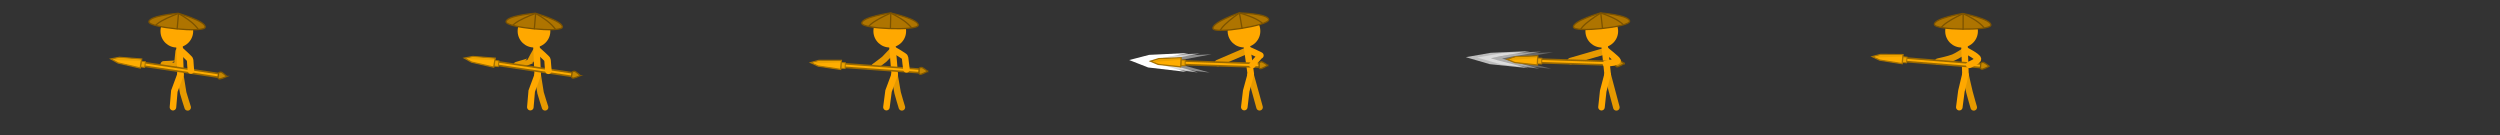 <svg version="1.1" xmlns="http://www.w3.org/2000/svg" xmlns:xlink="http://www.w3.org/1999/xlink" width="1911.252" height="103.5" viewBox="0,0,1911.252,103.5"><rect x="0" y="0" width="1911.252" height="103.5" fill="#333333" stroke="none"/><g transform="translate(715.625,-128.25)"><g data-paper-data="{&quot;isPaintingLayer&quot;:true}" fill-rule="nonzero" stroke-linejoin="miter" stroke-miterlimit="10" stroke-dasharray="" stroke-dashoffset="0" style="mix-blend-mode: normal"><path d="M-715.625,231.75v-103.5h1911.252v103.5z" fill="none" stroke="none" stroke-width="NaN" stroke-linecap="butt"/><g><path d="M-26.131,210.302c0,0 -2.956,-9.709 -3.263,-11.167c-0.24,-1.139 -2.384,-13.627 -2.384,-13.627" data-paper-data="{&quot;index&quot;:null}" fill="none" stroke="#e69900" stroke-width="5" stroke-linecap="round"/><path d="M-37.94,210.165l1.6,-12.275l4.561,-12.271" data-paper-data="{&quot;index&quot;:null}" fill="none" stroke="#ffa800" stroke-width="5" stroke-linecap="round"/><path d="M-33.438,167.119c0,0 -5.234,5.571 -6.104,6.388c-0.884,0.831 -7.48,5.663 -7.48,5.663" data-paper-data="{&quot;index&quot;:null}" fill="none" stroke="#e69900" stroke-width="5" stroke-linecap="round"/><path d="M-33.342,163.986l1.717,20.827" data-paper-data="{&quot;index&quot;:null}" fill="none" stroke="#ffa800" stroke-width="5" stroke-linecap="round"/><g data-paper-data="{&quot;index&quot;:null}"><path d="M-10.606,182.609l-70.448,-5.046" fill="none" stroke="#976700" stroke-width="4" stroke-linecap="round"/><path d="M-10.606,182.609l-70.448,-5.046" fill="none" stroke="#ffad00" stroke-width="1.5" stroke-linecap="round"/><path d="M-72.884,180.422l0.294,-4.378l3.285,0.221l-0.294,4.378z" fill="#eca200" stroke="#a77200" stroke-width="0.75" stroke-linecap="butt"/><path d="M-90.128,178.761l-5.678,-2.64l6.314,-1.728l17.131,0.01l-0.618,6.906z" fill="#ffad00" stroke="#a77200" stroke-width="1" stroke-linecap="butt"/><path d="M-73.272,175.919l-19.426,0.87l-1.124,-0.505l5.234,-1.433l15.495,0.159z" fill="#eca200" stroke="none" stroke-width="0" stroke-linecap="butt"/><path d="M-6.472,182.761c0,0 -4.498,2.389 -5.537,2.319c-0.524,-0.035 -1.149,-0.555 -1.106,-1.199c0.071,-1.06 0.169,-2.515 0.21,-3.118c0.033,-0.496 1.099,-0.994 1.797,-0.947c1.078,0.072 4.636,2.946 4.636,2.946z" fill="#c48600" stroke="#825900" stroke-width="1" stroke-linecap="butt"/></g><path d="M-32.557,166.27c0,0 8.862,5.104 8.83,5.757c-0.038,0.784 1.103,9.249 1.103,9.249" data-paper-data="{&quot;index&quot;:null}" fill="none" stroke="#ffa800" stroke-width="5" stroke-linecap="round"/><path d="M-34.966,164.543c-6.899,0.244 -12.69,-5.151 -12.934,-12.051c-0.244,-6.899 5.151,-12.69 12.051,-12.934c6.899,-0.244 12.69,5.151 12.934,12.051c0.244,6.899 -5.151,12.69 -12.051,12.934z" data-paper-data="{&quot;index&quot;:null}" fill="#ffa800" stroke="none" stroke-width="0" stroke-linecap="butt"/><g data-paper-data="{&quot;index&quot;:null}" stroke="#7b5200" stroke-width="1"><path d="M-35.749,150.087c-10.647,-0.402 -21.123,-1.833 -21.042,-4.155c0.165,-4.706 21.874,-7.766 21.874,-7.766c0,0 21.443,4.57 21.278,9.276c-0.083,2.383 -11.187,3.059 -22.11,2.646z" fill="#ae7400" stroke-linecap="butt"/><path d="M-34.589,138.288c0,0 6.413,2.995 11.253,6.733c2.633,2.034 4.356,4.174 4.356,4.174" fill="none" stroke-linecap="round"/><path d="M-51.545,148.45c0,0 1.503,-1.844 4.282,-3.636c5.33,-3.437 12.056,-6.32 12.056,-6.32" data-paper-data="{&quot;index&quot;:null}" fill="none" stroke-linecap="round"/><path d="M-34.617,138.646l-0.296,11.318" fill="none" stroke-linecap="round"/></g></g><g><path d="M432.656,173.019l7.019,2.034l21.601,5.682l-29.311,-3.256l-18.19,-5.218l19.007,-3.448l29.972,-1.112l-22.588,3.774z" data-paper-data="{&quot;index&quot;:null}" fill-opacity="0.467" fill="#ffffff" stroke="none" stroke-width="NaN" stroke-linecap="butt"/><path d="M441.648,173.54l7.035,1.921l21.645,5.353l-29.336,-2.963l-18.231,-4.926l18.98,-3.446l29.963,-1.258l-22.558,3.783z" data-paper-data="{&quot;index&quot;:null}" fill-opacity="0.259" fill="#ffffff" stroke="none" stroke-width="NaN" stroke-linecap="butt"/><path d="M423.898,172.83l7.035,1.989l21.645,5.544l-29.336,-3.068l-18.231,-5.327l18.98,-3.344l29.963,-1.303l-22.558,3.918z" data-paper-data="{&quot;index&quot;:null}" fill-opacity="0.678" fill="#ffffff" stroke="none" stroke-width="NaN" stroke-linecap="butt"/><path d="M513.496,185.537l6.597,24.794" data-paper-data="{&quot;index&quot;:null}" fill="none" stroke="#e69900" stroke-width="5" stroke-linecap="round"/><path d="M508.712,210.194l1.315,-12.275l3.219,-12.271" data-paper-data="{&quot;index&quot;:null}" fill="none" stroke="#ffa800" stroke-width="5" stroke-linecap="round"/><path d="M510.635,167.549l-25.516,7.375" data-paper-data="{&quot;index&quot;:null}" fill="none" stroke="#e69900" stroke-width="5" stroke-linecap="round"/><path d="M513.398,184.843l-2.196,-20.827" data-paper-data="{&quot;index&quot;:null}" fill="none" stroke="#ffa800" stroke-width="5" stroke-linecap="round"/><g data-paper-data="{&quot;index&quot;:null}"><path d="M522.008,176.821l-70.59,-2.323" fill="none" stroke="#976700" stroke-width="4" stroke-linecap="round"/><path d="M522.008,176.821l-70.59,-2.323" fill="none" stroke="#ffad00" stroke-width="1.5" stroke-linecap="round"/><path d="M459.692,177.041l0.125,-4.386l3.291,0.094l-0.125,4.386z" fill="#eca200" stroke="#a77200" stroke-width="0.75" stroke-linecap="butt"/><path d="M442.396,176.046l-5.776,-2.419l6.243,-1.971l17.118,-0.651l-0.351,6.925z" fill="#ffad00" stroke="#a77200" stroke-width="1" stroke-linecap="butt"/><path d="M459.13,172.556l-19.377,1.62l-1.143,-0.461l5.175,-1.634l15.489,-0.439z" fill="#eca200" stroke="none" stroke-width="0" stroke-linecap="butt"/><path d="M526.144,176.813c0,0 -4.402,2.561 -5.444,2.531c-0.525,-0.015 -1.17,-0.51 -1.151,-1.156c0.03,-1.062 0.072,-2.519 0.089,-3.124c0.014,-0.497 1.06,-1.036 1.759,-1.016c1.08,0.031 4.746,2.765 4.746,2.765z" fill="#c48600" stroke="#825900" stroke-width="1" stroke-linecap="butt"/></g><path d="M512.395,166.935c0,0 8.331,6.604 8.661,7.72c0.303,1.027 -8.956,2.268 -8.956,2.268" data-paper-data="{&quot;index&quot;:null}" fill="none" stroke="#ffa800" stroke-width="5" stroke-linecap="round"/><path d="M509.378,164.572c-6.899,0.244 -12.69,-5.151 -12.934,-12.051c-0.244,-6.899 5.151,-12.69 12.051,-12.934c6.899,-0.244 12.69,5.151 12.934,12.051c0.244,6.899 -5.151,12.69 -12.051,12.934z" data-paper-data="{&quot;index&quot;:null}" fill="#ffa800" stroke="none" stroke-width="0" stroke-linecap="butt"/><g data-paper-data="{&quot;index&quot;:null}" stroke="#7b5200" stroke-width="1"><path d="M508.68,150.091c-10.6,1.081 -21.173,1.12 -21.415,-1.192c-0.491,-4.683 20.583,-10.73 20.583,-10.73c0,0 21.87,1.546 22.36,6.23c0.249,2.372 -10.654,4.583 -21.528,5.692z" fill="#ae7400" stroke-linecap="butt"/><path d="M508.189,138.245c0,0 6.767,2.075 12.079,5.104c2.89,1.649 4.894,3.529 4.894,3.529" fill="none" stroke-linecap="round"/><path d="M492.81,150.664c0,0 1.233,-2.035 3.736,-4.195c4.801,-4.144 11.061,-7.933 11.061,-7.933" data-paper-data="{&quot;index&quot;:null}" fill="none" stroke-linecap="round"/><path d="M508.211,138.604l1.279,11.249" fill="none" stroke-linecap="round"/></g></g><g><path d="M793.311,210.329c0,0 -2.271,-7.669 -3.282,-11.674c-1.073,-4.246 -2.981,-13.12 -2.981,-13.12" data-paper-data="{&quot;index&quot;:null}" fill="none" stroke="#e69900" stroke-width="5" stroke-linecap="round"/><path d="M782.264,210.192l1.6,-12.275l2.933,-12.271" data-paper-data="{&quot;index&quot;:null}" fill="none" stroke="#ffa800" stroke-width="5" stroke-linecap="round"/><path d="M786.187,167.297c0,0 -5.286,3.662 -8.501,4.947c-3.502,1.4 -11.723,3.136 -11.723,3.136" data-paper-data="{&quot;index&quot;:null}" fill="none" stroke="#e69900" stroke-width="5" stroke-linecap="round"/><path d="M786.95,184.841l-0.696,-20.827" data-paper-data="{&quot;index&quot;:null}" fill="none" stroke="#ffa800" stroke-width="5" stroke-linecap="round"/><g data-paper-data="{&quot;index&quot;:null}"><path d="M730.53,173.097l70.404,5.617" fill="none" stroke="#976700" stroke-width="4" stroke-linecap="round"/><path d="M730.53,173.097l70.404,5.617" fill="none" stroke="#ffad00" stroke-width="1.5" stroke-linecap="round"/><path d="M738.676,176.023l0.33,-4.376l3.283,0.247l-0.33,4.376z" fill="#eca200" stroke="#a77200" stroke-width="0.75" stroke-linecap="butt"/><path d="M721.446,174.222l-5.656,-2.686l6.328,-1.677l17.13,0.149l-0.674,6.901z" fill="#ffad00" stroke="#a77200" stroke-width="1" stroke-linecap="butt"/><path d="M738.325,171.517l-19.432,0.713l-1.12,-0.514l5.246,-1.39l15.493,0.285z" fill="#eca200" stroke="none" stroke-width="0" stroke-linecap="butt"/><path d="M805.067,178.9c0,0 -4.517,2.352 -5.556,2.274c-0.523,-0.039 -1.144,-0.564 -1.096,-1.208c0.08,-1.06 0.189,-2.513 0.235,-3.117c0.037,-0.496 1.107,-0.985 1.805,-0.932c1.077,0.081 4.612,2.983 4.612,2.983z" fill="#c48600" stroke="#825900" stroke-width="1" stroke-linecap="butt"/></g><path d="M786.947,166.683c0,0 9.323,4.663 9.57,6.666c0.202,1.644 -6.698,4.488 -6.698,4.488" data-paper-data="{&quot;index&quot;:null}" fill="none" stroke="#ffa800" stroke-width="5" stroke-linecap="round"/><path d="M784.43,164.57c-6.899,0.244 -12.69,-5.151 -12.934,-12.051c-0.244,-6.899 5.151,-12.69 12.051,-12.934c6.899,-0.244 12.69,5.151 12.934,12.051c0.244,6.899 -5.151,12.69 -12.051,12.934z" data-paper-data="{&quot;index&quot;:null}" fill="#ffa800" stroke="none" stroke-width="0" stroke-linecap="butt"/><g data-paper-data="{&quot;index&quot;:null}" stroke="#7b5200" stroke-width="1"><path d="M784.333,150.525c-10.653,-0.172 -21.158,-1.375 -21.127,-3.699c0.063,-4.708 21.701,-8.238 21.701,-8.238c0,0 21.537,4.104 21.474,8.813c-0.032,2.384 -11.118,3.3 -22.048,3.124z" fill="#ae7400" stroke-linecap="butt"/><path d="M785.237,138.703c0,0 6.477,2.855 11.396,6.488c2.677,1.977 4.446,4.079 4.446,4.079" fill="none" stroke-linecap="round"/><path d="M768.505,149.23c0,0 1.463,-1.876 4.203,-3.728c5.254,-3.551 11.916,-6.579 11.916,-6.579" data-paper-data="{&quot;index&quot;:null}" fill="none" stroke-linecap="round"/><path d="M785.165,150.384l0.051,-11.322" fill="none" stroke-linecap="round"/></g></g><g><path d="M-572.134,210.335c0,0 -3.156,-9.709 -3.463,-11.167c-0.24,-1.139 -2.184,-13.627 -2.184,-13.627" data-paper-data="{&quot;index&quot;:null}" fill="none" stroke="#e69900" stroke-width="5" stroke-linecap="round"/><path d="M-583.4,210.199l1.058,-12.275l4.561,-12.271" data-paper-data="{&quot;index&quot;:null}" fill="none" stroke="#ffa800" stroke-width="5" stroke-linecap="round"/><path d="M-579.041,167.553c0,0 -0.855,8.837 -0.979,9.241c-0.057,0.186 -10.405,0.667 -10.405,0.667" data-paper-data="{&quot;index&quot;:null}" fill="none" stroke="#e69900" stroke-width="5" stroke-linecap="round"/><path d="M-577.628,184.847l-0.746,-20.827" data-paper-data="{&quot;index&quot;:null}" fill="none" stroke="#ffa800" stroke-width="5" stroke-linecap="round"/><g data-paper-data="{&quot;index&quot;:null}"><path d="M-616.222,175.884l69.865,10.352" fill="none" stroke="#976700" stroke-width="4" stroke-linecap="round"/><path d="M-616.222,175.884l69.865,10.352" fill="none" stroke="#ffad00" stroke-width="1.5" stroke-linecap="round"/><path d="M-608.292,179.353l0.624,-4.344l3.259,0.468l-0.624,4.344z" fill="#eca200" stroke="#a77200" stroke-width="0.75" stroke-linecap="butt"/><path d="M-625.361,176.394l-5.462,-3.061l6.427,-1.247l17.081,1.304l-1.138,6.84z" fill="#ffad00" stroke="#a77200" stroke-width="1" stroke-linecap="butt"/><path d="M-608.339,174.833l-19.436,-0.599l-1.083,-0.588l5.327,-1.033l15.439,1.329z" fill="#eca200" stroke="none" stroke-width="0" stroke-linecap="butt"/><path d="M-542.246,186.7c0,0 -4.665,2.042 -5.697,1.894c-0.519,-0.075 -1.104,-0.64 -1.012,-1.279c0.151,-1.052 0.359,-2.495 0.445,-3.094c0.071,-0.492 1.171,-0.908 1.864,-0.809c1.069,0.154 4.4,3.287 4.4,3.287z" fill="#c48600" stroke="#825900" stroke-width="1" stroke-linecap="butt"/></g><path d="M-577.532,166.789c0,0 7.283,6.518 7.252,7.172c-0.038,0.784 0.603,8.199 0.603,8.199" data-paper-data="{&quot;index&quot;:null}" fill="none" stroke="#ffa800" stroke-width="5" stroke-linecap="round"/><path d="M-579.998,164.576c-6.899,0.244 -12.69,-5.151 -12.934,-12.051c-0.244,-6.899 5.151,-12.69 12.051,-12.934c6.899,-0.244 12.69,5.151 12.934,12.051c0.244,6.899 -5.151,12.69 -12.051,12.934z" data-paper-data="{&quot;index&quot;:null}" fill="#ffa800" stroke="none" stroke-width="0" stroke-linecap="butt"/><g data-paper-data="{&quot;index&quot;:null}" stroke="#7b5200" stroke-width="1"><path d="M-601.764,144.842c0.454,-4.687 22.311,-6.405 22.311,-6.405c0,0 21.121,5.881 20.667,10.567c-0.23,2.373 -11.354,2.364 -22.231,1.28c-10.602,-1.057 -20.97,-3.129 -20.746,-5.442z" fill="#ae7400" stroke-linecap="butt"/><path d="M-579.135,138.579c0,0 6.217,3.384 10.817,7.413c2.503,2.192 4.091,4.434 4.091,4.434" fill="none" stroke-linecap="round"/><path d="M-596.683,147.679c0,0 1.614,-1.748 4.498,-3.365c5.531,-3.102 12.422,-5.566 12.422,-5.566" data-paper-data="{&quot;index&quot;:null}" fill="none" stroke-linecap="round"/><path d="M-579.185,138.936l-0.992,11.278" fill="none" stroke-linecap="round"/></g></g><g><path d="M-298.915,210.297c0,0 -3.156,-9.709 -3.463,-11.167c-0.24,-1.139 -2.184,-13.627 -2.184,-13.627" data-paper-data="{&quot;index&quot;:null}" fill="none" stroke="#e69900" stroke-width="5" stroke-linecap="round"/><path d="M-310.181,210.16l1.058,-12.275l4.561,-12.271" data-paper-data="{&quot;index&quot;:null}" fill="none" stroke="#ffa800" stroke-width="5" stroke-linecap="round"/><path d="M-305.989,167.514c0,0 -3.888,6.837 -4.012,7.241c-0.057,0.186 -10.605,3.267 -10.605,3.267" data-paper-data="{&quot;index&quot;:null}" fill="none" stroke="#e69900" stroke-width="5" stroke-linecap="round"/><path d="M-305.489,163.981l0.913,20.827" data-paper-data="{&quot;index&quot;:null}" fill="none" stroke="#ffa800" stroke-width="5" stroke-linecap="round"/><g data-paper-data="{&quot;index&quot;:null}"><path d="M-345.946,175.246l69.865,10.352" fill="none" stroke="#976700" stroke-width="4" stroke-linecap="round"/><path d="M-345.946,175.246l69.865,10.352" fill="none" stroke="#ffad00" stroke-width="1.5" stroke-linecap="round"/><path d="M-338.016,178.714l0.624,-4.344l3.259,0.468l-0.624,4.344z" fill="#eca200" stroke="#a77200" stroke-width="0.75" stroke-linecap="butt"/><path d="M-355.085,175.755l-5.462,-3.061l6.427,-1.247l17.081,1.304l-1.138,6.84z" fill="#ffad00" stroke="#a77200" stroke-width="1" stroke-linecap="butt"/><path d="M-338.062,174.195l-19.436,-0.599l-1.083,-0.588l5.327,-1.033l15.439,1.329z" fill="#eca200" stroke="none" stroke-width="0" stroke-linecap="butt"/><path d="M-271.97,186.061c0,0 -4.665,2.042 -5.697,1.894c-0.519,-0.075 -1.104,-0.64 -1.012,-1.279c0.151,-1.052 0.359,-2.495 0.445,-3.094c0.071,-0.492 1.171,-0.908 1.864,-0.809c1.069,0.154 4.4,3.287 4.4,3.287z" fill="#c48600" stroke="#825900" stroke-width="1" stroke-linecap="butt"/></g><path d="M-304.479,166.751c0,0 7.45,6.518 7.418,7.172c-0.038,0.784 0.703,8.449 0.703,8.449" data-paper-data="{&quot;index&quot;:null}" fill="none" stroke="#ffa800" stroke-width="5" stroke-linecap="round"/><path d="M-306.946,164.538c-6.899,0.244 -12.69,-5.151 -12.934,-12.051c-0.244,-6.899 5.151,-12.69 12.051,-12.934c6.899,-0.244 12.69,5.151 12.934,12.051c0.244,6.899 -5.151,12.69 -12.051,12.934z" data-paper-data="{&quot;index&quot;:null}" fill="#ffa800" stroke="none" stroke-width="0" stroke-linecap="butt"/><g data-paper-data="{&quot;index&quot;:null}" stroke="#7b5200" stroke-width="1"><path d="M-328.712,144.804c0.454,-4.687 22.311,-6.405 22.311,-6.405c0,0 21.121,5.881 20.667,10.567c-0.23,2.373 -11.354,2.364 -22.231,1.28c-10.602,-1.057 -20.97,-3.129 -20.746,-5.442z" fill="#ae7400" stroke-linecap="butt"/><path d="M-306.083,138.541c0,0 6.217,3.384 10.817,7.413c2.503,2.192 4.091,4.434 4.091,4.434" fill="none" stroke-linecap="round"/><path d="M-323.631,147.64c0,0 1.614,-1.748 4.498,-3.365c5.531,-3.102 12.422,-5.566 12.422,-5.566" data-paper-data="{&quot;index&quot;:null}" fill="none" stroke-linecap="round"/><path d="M-307.124,150.175l0.992,-11.278" fill="none" stroke-linecap="round"/></g></g><g><path d="M171.538,175.08l7.019,2.26l21.601,6.314l-29.311,-3.617l-18.19,-5.798l19.007,-3.831l29.972,-1.236l-22.588,4.194z" data-paper-data="{&quot;index&quot;:null}" fill-opacity="0.702" fill="#ffffff" stroke="none" stroke-width="NaN" stroke-linecap="butt"/><path d="M180.53,175.658l7.035,2.134l21.645,5.948l-29.336,-3.292l-18.231,-5.474l18.98,-3.829l29.963,-1.398l-22.558,4.204z" data-paper-data="{&quot;index&quot;:null}" fill-opacity="0.443" fill="#ffffff" stroke="none" stroke-width="NaN" stroke-linecap="butt"/><path d="M162.78,174.869l7.035,2.21l21.645,6.16l-29.336,-3.41l-14.481,-5.669l15.23,-3.966l29.963,-1.448l-22.558,4.354z" data-paper-data="{&quot;index&quot;:null}" fill="#ffffff" stroke="none" stroke-width="NaN" stroke-linecap="butt"/><path d="M247.305,210.258l-6.847,-24.794" data-paper-data="{&quot;index&quot;:null}" fill="none" stroke="#e69900" stroke-width="5" stroke-linecap="round"/><path d="M235.639,210.121l1.458,-12.275l3.361,-12.271" data-paper-data="{&quot;index&quot;:null}" fill="none" stroke="#ffa800" stroke-width="5" stroke-linecap="round"/><path d="M215.415,176.434l22.683,-9.708" data-paper-data="{&quot;index&quot;:null}" fill="none" stroke="#e69900" stroke-width="5" stroke-linecap="round"/><path d="M240.611,184.77l-2.946,-20.827" data-paper-data="{&quot;index&quot;:null}" fill="none" stroke="#ffa800" stroke-width="5" stroke-linecap="round"/><g data-paper-data="{&quot;index&quot;:null}"><path d="M249.39,178.248l-70.59,-2.323" fill="none" stroke="#976700" stroke-width="4" stroke-linecap="round"/><path d="M249.39,178.248l-70.59,-2.323" fill="none" stroke="#ffad00" stroke-width="1.5" stroke-linecap="round"/><path d="M187.074,178.468l0.125,-4.386l3.291,0.094l-0.125,4.386z" fill="#eca200" stroke="#a77200" stroke-width="0.75" stroke-linecap="butt"/><path d="M169.779,177.473l-5.776,-2.419l6.243,-1.971l17.118,-0.651l-0.351,6.925z" fill="#ffad00" stroke="#a77200" stroke-width="1" stroke-linecap="butt"/><path d="M186.513,173.983l-19.377,1.62l-1.143,-0.461l5.175,-1.634l15.489,-0.439z" fill="#eca200" stroke="none" stroke-width="0" stroke-linecap="butt"/><path d="M253.527,178.24c0,0 -4.402,2.561 -5.444,2.531c-0.525,-0.015 -1.17,-0.51 -1.151,-1.156c0.03,-1.062 0.072,-2.519 0.089,-3.124c0.014,-0.497 1.06,-1.036 1.759,-1.016c1.08,0.031 4.746,2.765 4.746,2.765z" fill="#c48600" stroke="#825900" stroke-width="1" stroke-linecap="butt"/></g><path d="M238.858,166.362c0,0 9.922,4.392 9.327,4.5c-0.232,0.042 -6.373,7.071 -6.373,7.071" data-paper-data="{&quot;index&quot;:null}" fill="none" stroke="#ffa800" stroke-width="5" stroke-linecap="round"/><path d="M235.841,164.499c-6.899,0.244 -12.69,-5.151 -12.934,-12.051c-0.244,-6.899 5.151,-12.69 12.051,-12.934c6.899,-0.244 12.69,5.151 12.934,12.051c0.244,6.899 -5.151,12.69 -12.051,12.934z" data-paper-data="{&quot;index&quot;:null}" fill="#ffa800" stroke="none" stroke-width="0" stroke-linecap="butt"/><g data-paper-data="{&quot;index&quot;:null}" stroke="#7b5200" stroke-width="1"><path d="M233.093,150.018c-10.526,1.65 -21.082,2.258 -21.448,-0.037c-0.742,-4.65 19.975,-11.823 19.975,-11.823c0,0 21.921,0.366 22.663,5.016c0.376,2.355 -10.391,5.15 -21.191,6.843z" fill="#ae7400" stroke-linecap="butt"/><path d="M231.964,138.216c0,0 6.869,1.707 12.336,4.446c2.975,1.491 5.077,3.26 5.077,3.26" fill="none" stroke-linecap="round"/><path d="M217.276,151.445c0,0 1.121,-2.098 3.504,-4.391c4.571,-4.396 10.618,-8.518 10.618,-8.518" data-paper-data="{&quot;index&quot;:null}" fill="none" stroke-linecap="round"/><path d="M232.006,138.574l1.883,11.164" fill="none" stroke-linecap="round"/></g></g></g></g></svg><!--rotationCenter:955.62464:51.75-->